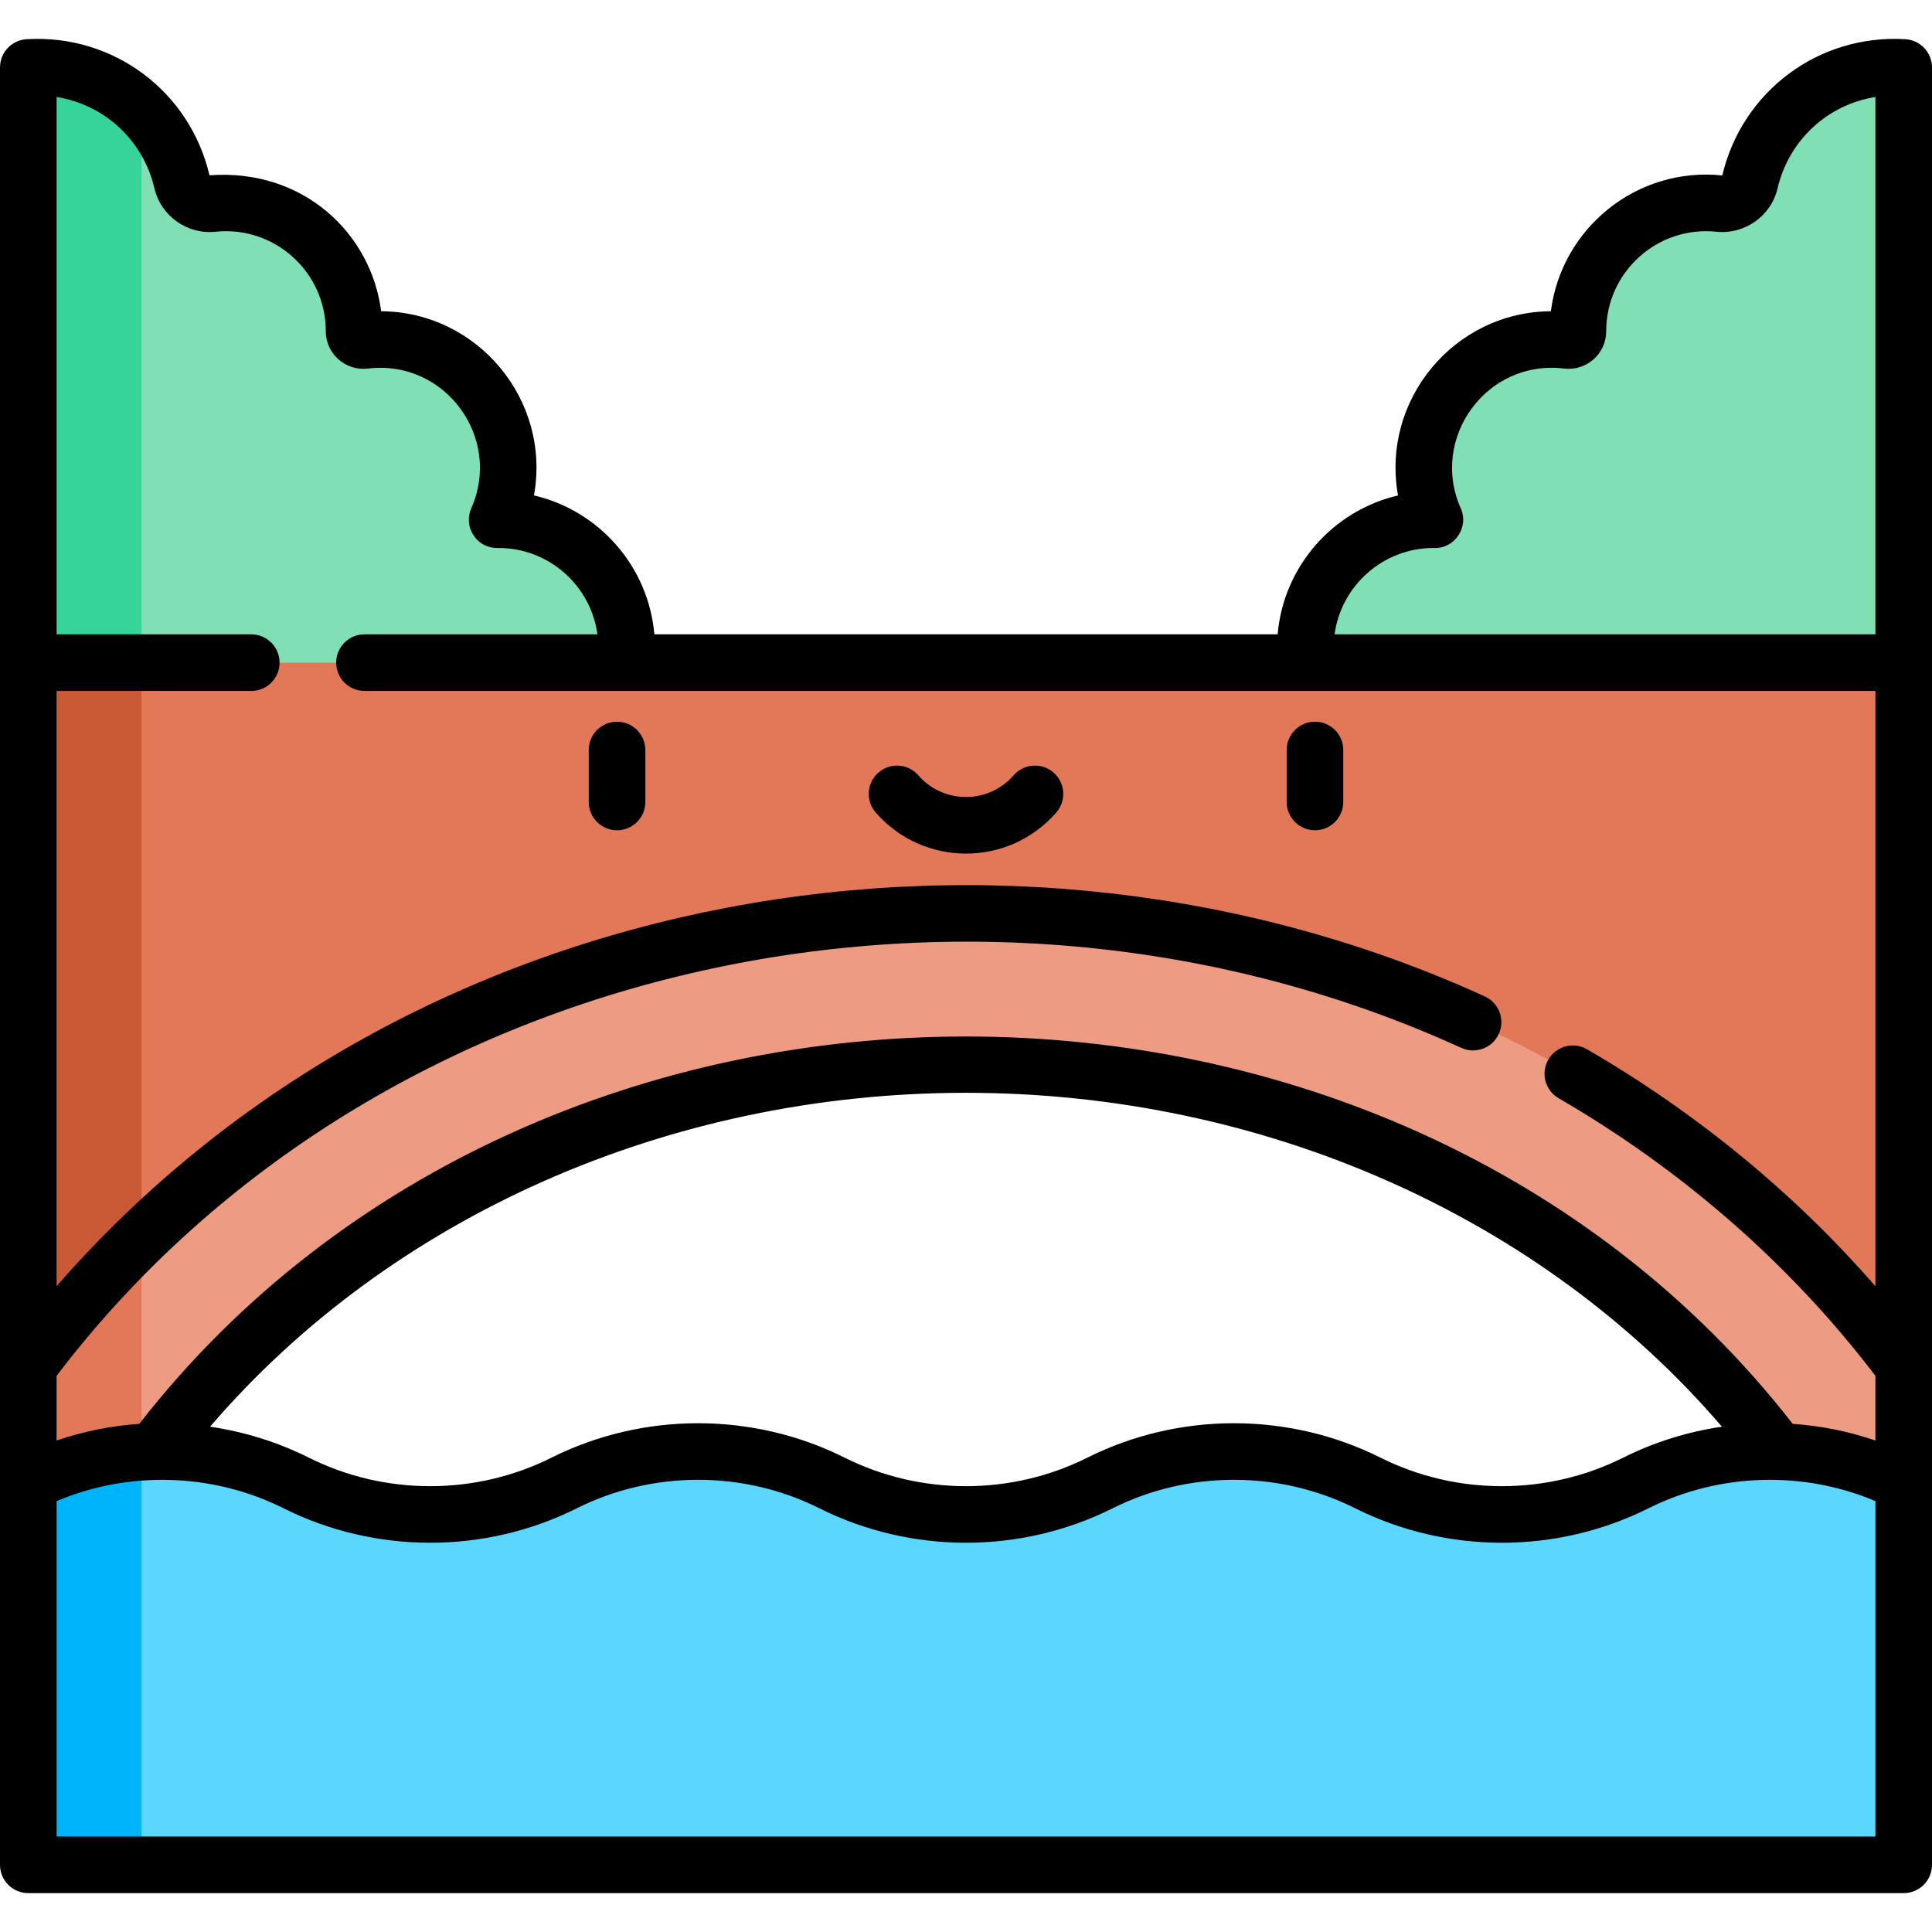 <svg id="Capa_1" enable-background="new 0 0 512 512" height="512" viewBox="0 0 512 512" width="512" xmlns="http://www.w3.org/2000/svg"><path d="m7.5 17.877c.787-.047 1.579-.078 2.379-.078 18.648 0 34.262 12.963 38.336 30.369.872 3.724 4.337 6.185 8.141 5.789 1.157-.12 2.331-.182 3.52-.182 18.757 0 33.962 15.205 33.962 33.962v.03c-.002 1.503 1.294 2.64 2.786 2.46 2.792-.337 5.689-.336 8.651.058 15.64 2.081 27.919 14.958 29.27 30.678.516 6.005-.547 11.711-2.799 16.771.119-.001.237-.009.356-.009 18.757 0 33.962 15.205 33.962 33.962s-15.205 33.962-33.962 33.962l-124.602-30.04z" fill="#80dfb5"/><path d="m37.5 175.609v-146.482c-7.107-7.001-16.856-11.328-27.621-11.328-.799 0-1.591.031-2.379.078v157.732z" fill="#36d39a"/><path d="m504.5 17.877c-.787-.047-1.579-.078-2.379-.078-18.648 0-34.262 12.963-38.336 30.369-.872 3.724-4.337 6.185-8.141 5.789-1.157-.12-2.331-.182-3.52-.182-18.757 0-33.962 15.205-33.962 33.962v.03c.002 1.503-1.294 2.64-2.786 2.46-2.792-.337-5.689-.336-8.651.058-15.64 2.081-27.919 14.958-29.27 30.678-.516 6.005.547 11.711 2.799 16.771-.119-.001-.237-.009-.356-.009-18.757 0-33.962 15.205-33.962 33.962s15.205 33.962 33.962 33.962l124.602-30.04z" fill="#80dfb5"/><path d="m504.5 362.069v-186.46h-497v186.46h28.28l65.243-57.135 100.66-36.095 57.32-8.177 65.243 8.177 75.029 28.173 80.155 65.057z" fill="#e27858"/><path d="m37.5 175.609h-30v186.46h28.28l1.72-1.506z" fill="#ca5935"/><path d="m504.5 362.069v30.94l-17.68 15.07c-43.28-74.77-130.5-125.97-230.82-125.97-100.34 0-187.57 51.22-230.84 126.01l-17.66-15.11v-30.94c10.82-14.5 23.26-28.15 37.23-40.77 56.54-51.06 131.57-79.19 211.27-79.19 79.71 0 154.73 28.13 211.27 79.19 13.97 12.62 26.41 26.27 37.23 40.77z" fill="#ed9b83"/><path d="m37.5 328.082c-11.06 10.689-21.088 22.044-30 33.987v30.94l17.66 15.11c3.782-6.537 7.907-12.889 12.34-19.048z" fill="#e27858"/><path d="m7.5 393.01c22.346-11.181 48.654-11.181 71 0 22.346 11.181 48.654 11.181 71 0 22.346-11.181 48.654-11.181 71 0 22.346 11.181 48.654 11.181 71 0 22.346-11.181 48.654-11.181 71 0 22.346 11.181 48.654 11.181 71 0 22.346-11.181 48.654-11.181 71 0v101.192h-497z" fill="#5bd6fd"/><path d="m37.5 384.823c-10.31.716-20.512 3.44-30 8.187v101.191h30z" fill="#00b4fb"/><path d="m163.521 220.03c4.142 0 7.5-3.358 7.5-7.5v-13.77c0-4.142-3.358-7.5-7.5-7.5s-7.5 3.358-7.5 7.5v13.771c0 4.141 3.358 7.499 7.5 7.499z"/><path d="m348.478 220.03c4.142 0 7.5-3.358 7.5-7.5v-13.77c0-4.142-3.358-7.5-7.5-7.5s-7.5 3.358-7.5 7.5v13.771c0 4.141 3.358 7.499 7.5 7.499z"/><path d="m279.929 215.32c2.721-3.123 2.396-7.86-.727-10.582-3.123-2.721-7.861-2.396-10.582.727-6.672 7.656-18.551 7.679-25.242 0-2.721-3.123-7.459-3.448-10.582-.727s-3.448 7.458-.727 10.582c12.64 14.504 35.184 14.544 47.86 0z"/><path d="m504.946 10.387c-23.024-1.367-43.256 13.829-48.524 36.107-22.639-2.359-42.616 13.964-45.424 35.985-25.667.179-45.054 23.562-40.507 48.818-17.219 4.01-30.353 18.78-31.9 36.809h-165.181c-1.548-18.028-14.681-32.799-31.9-36.809 4.556-25.308-14.913-48.64-40.503-48.818-2.605-20.504-20.527-37.868-45.49-36.023-5.192-22.184-25.385-37.44-48.463-36.069-3.962.236-7.054 3.517-7.054 7.487v476.325c0 4.142 3.358 7.5 7.5 7.5h497c4.142 0 7.5-3.358 7.5-7.5 0-18.929 0-459.758 0-476.325 0-3.97-3.092-7.251-7.054-7.487zm-125.111 134.834.357.008c5.262.125 9.182-5.453 6.914-10.549-8.249-18.531 6.815-39.497 27.369-37.011 5.933.714 11.194-3.874 11.188-9.936 0-15.642 13.584-27.95 29.207-26.319 7.522.776 14.497-4.18 16.219-11.54 2.991-12.78 13.292-22.155 25.912-24.172v142.405h-143.324c1.749-12.886 12.809-22.854 26.158-22.886zm-364.835-119.52c12.619 2.017 22.921 11.393 25.912 24.172 1.723 7.361 8.69 12.329 16.222 11.54 15.566-1.621 29.204 10.62 29.204 26.343-.006 6.024 5.257 10.636 11.185 9.913 20.472-2.459 35.657 18.401 27.372 37.011-1.037 2.33-.819 5.027.579 7.161 2.508 3.827 6.58 3.357 6.68 3.38 13.355.025 24.421 9.996 26.17 22.885h-61.731c-4.142 0-7.5 3.358-7.5 7.5s3.358 7.5 7.5 7.5h400.408v157.746c-20.79-23.849-46.495-45.424-76.422-62.785-3.584-2.079-8.173-.859-10.251 2.724-2.079 3.583-.859 8.172 2.724 10.251 32.998 19.143 61.65 44.258 83.948 73.566v17.14c-7.068-2.415-14.395-3.892-21.911-4.414-106.559-136.784-331.489-136.95-438.175 0-7.516.521-14.845 1.999-21.914 4.414v-17.14c85.543-112.45 245.763-144.686 372.265-86.902 3.68 1.682 8.187.13 9.938-3.706 1.71-3.743.086-8.206-3.706-9.938-124.338-56.795-283.858-31.743-378.497 76.789v-157.745h51.593c4.142 0 7.5-3.358 7.5-7.5s-3.358-7.5-7.5-7.5h-51.593zm441.329 352.391c-9.028 1.319-17.882 4.053-26.186 8.208-20.128 10.07-44.16 10.07-64.288 0-24.33-12.173-53.382-12.173-77.712 0-20.128 10.07-44.16 10.071-64.288 0-24.33-12.173-53.382-12.173-77.712 0-20.128 10.07-44.16 10.071-64.288 0-8.303-4.154-17.156-6.888-26.183-8.207 47.74-55.647 121.535-88.487 200.328-88.487s152.589 32.839 200.329 88.486zm-441.329 108.607v-88.884c18.727-7.955 41.035-7.662 60.144 1.899 24.33 12.174 53.381 12.174 77.712 0 20.127-10.071 44.161-10.071 64.288 0 24.33 12.174 53.382 12.174 77.712 0 20.127-10.071 44.16-10.071 64.289 0 24.33 12.174 53.382 12.174 77.712 0 18.937-9.474 41.245-9.935 60.144-1.9v88.884h-482.001z"/></svg>